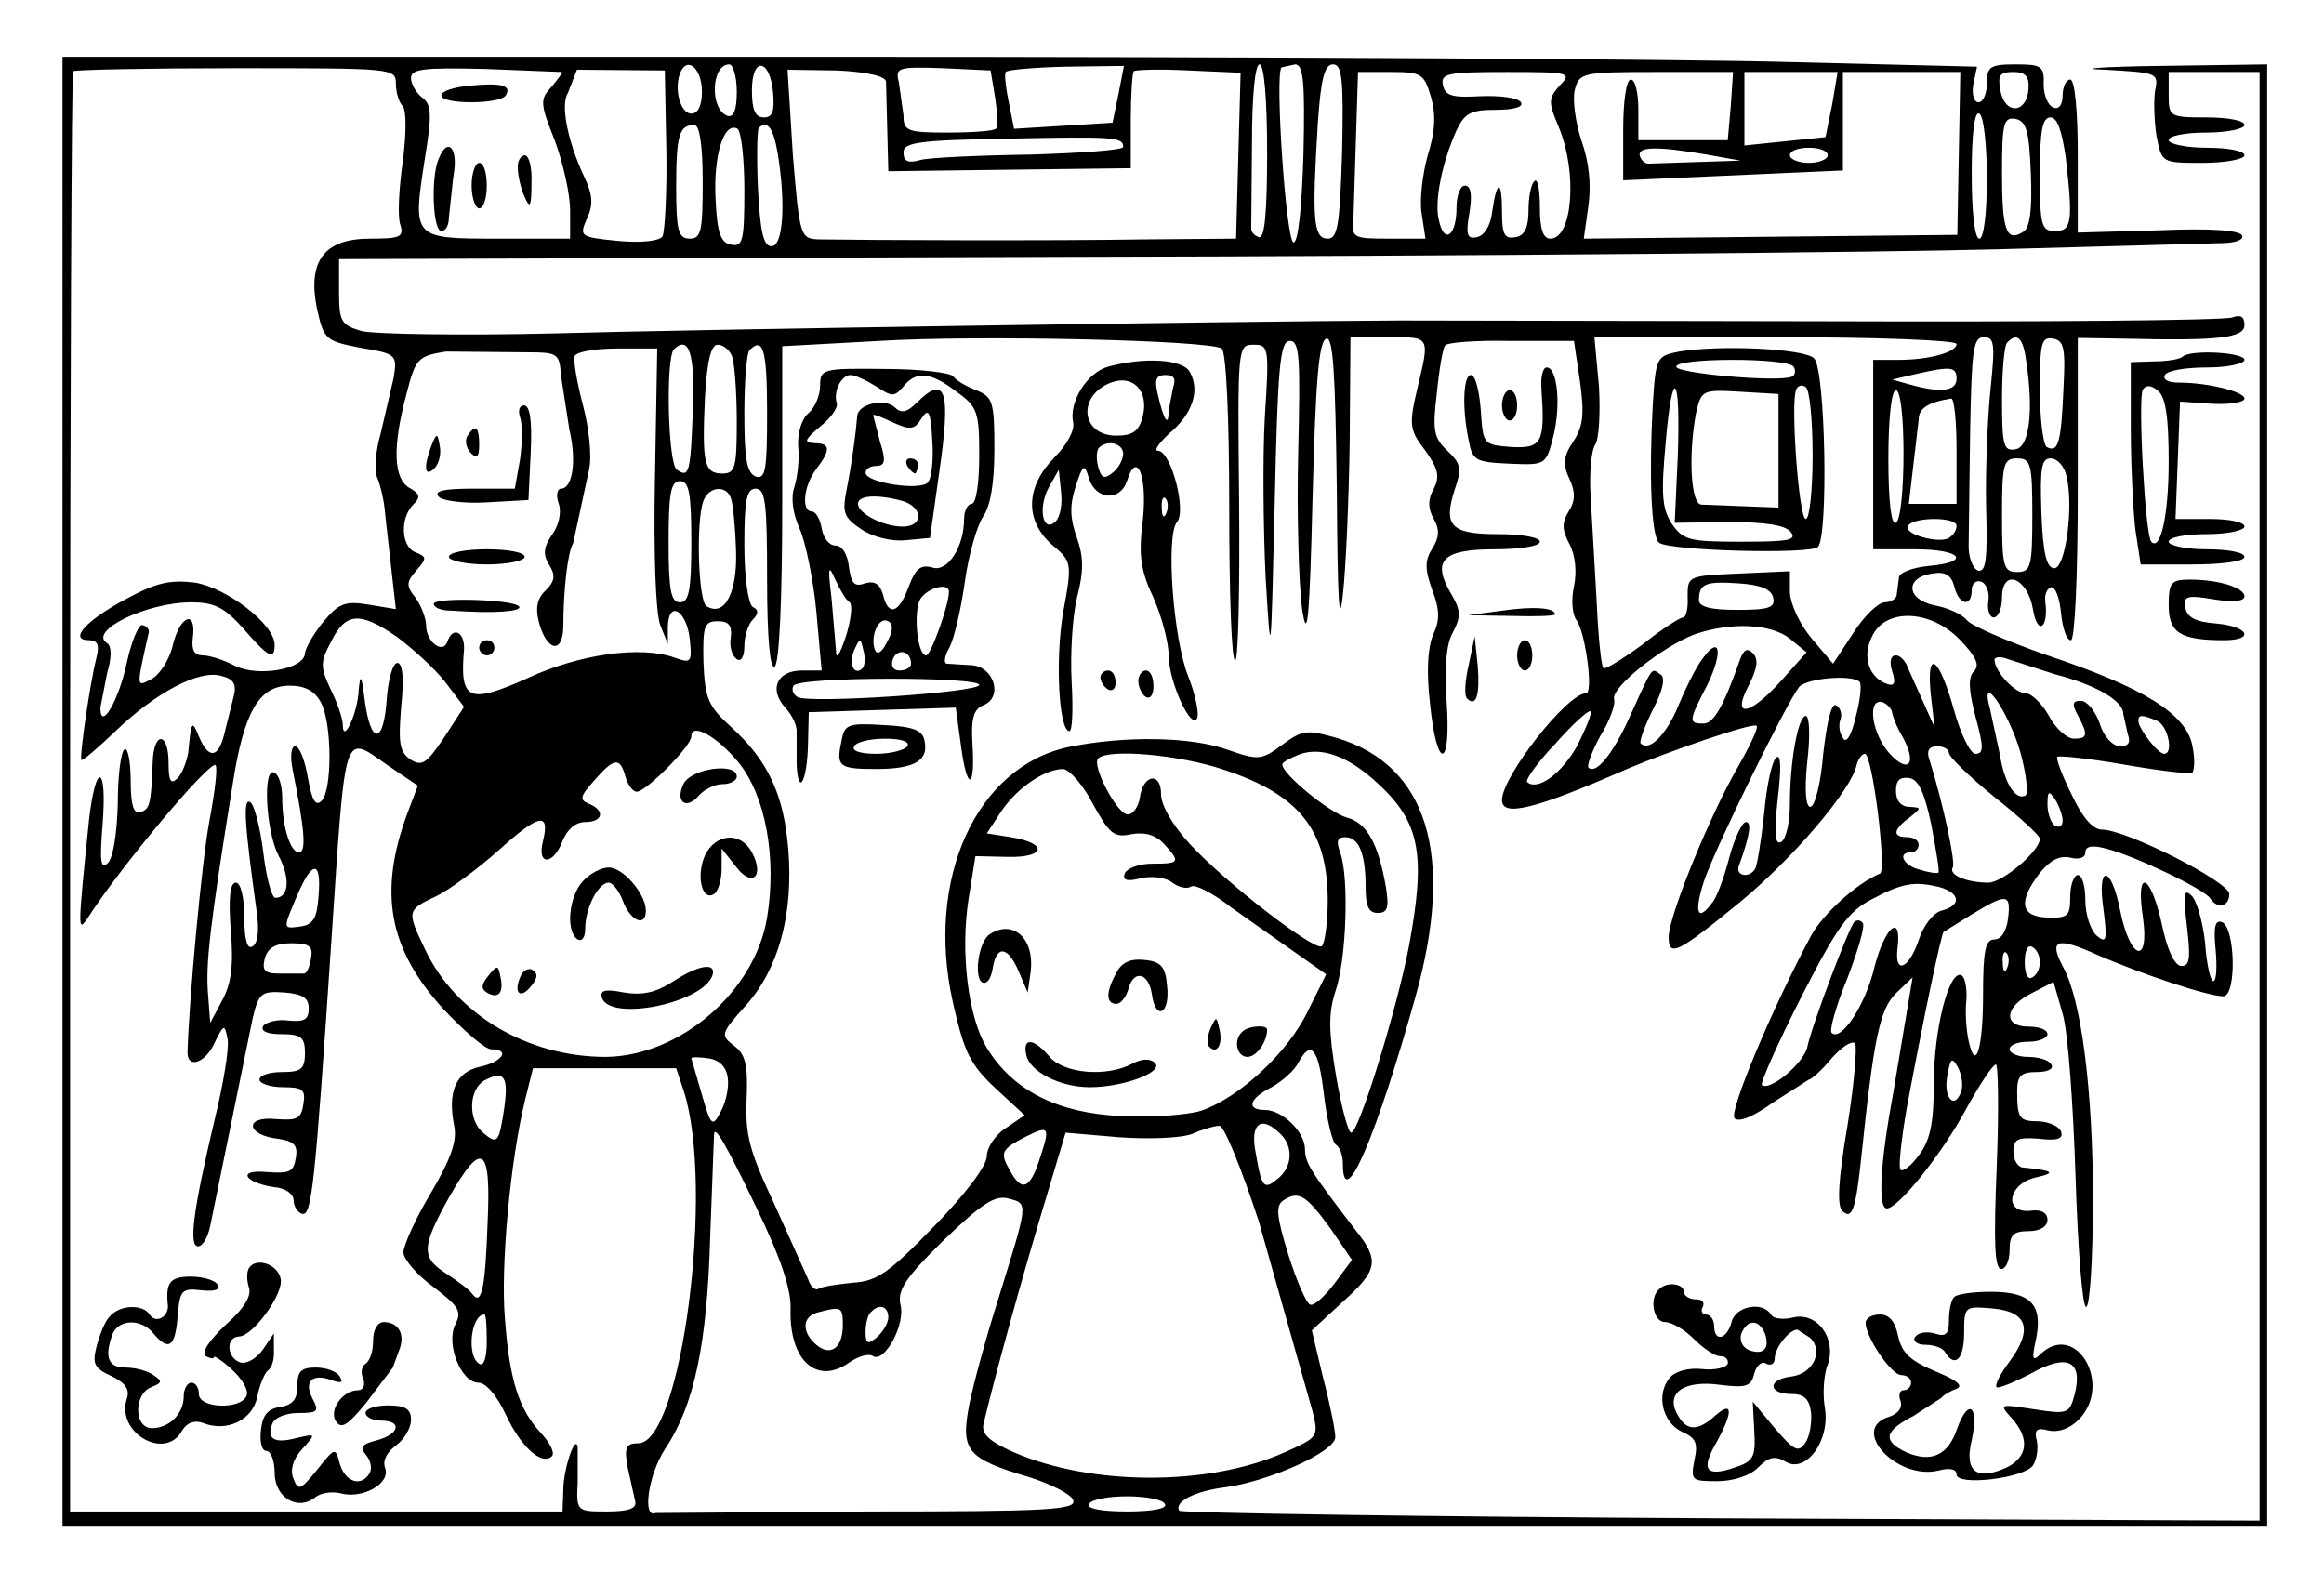 <?xml version="1.0" encoding="UTF-8"?>
<!-- Generated by Pixelmator Pro 3.6.12 -->
<svg width="409" height="279" viewBox="0 0 409 279" xmlns="http://www.w3.org/2000/svg">
    <g id="g1">
        <path id="path2" fill="#000000" stroke="none" d="M 11 139.333 L 11 268.667 L 399 268.667 L 399 11.333 L 380.067 11.6 C 369.533 11.733 365.267 12.133 370.467 12.267 C 379.667 12.8 379.933 12.8 379.267 16 C 379 17.867 379.133 21.467 379.533 24 C 380.467 28.667 380.467 28.667 387.667 28.667 C 391.667 28.667 395 28 395 27.333 C 395 26.533 392.067 26 388.333 26 C 384.733 26 381.667 25.333 381.667 24.667 C 381.667 23.867 384.733 23.333 388.333 23.333 C 392.067 23.333 395 22.667 395 22 C 395 21.2 392.067 20.667 388.333 20.667 C 381.8 20.667 381.667 20.533 381.667 16.667 L 381.667 12.667 L 397.667 12.667 L 397.667 267.6 L 302.867 267.2 C 250.733 266.933 207.8 266.267 207.533 265.867 C 206.6 264.267 210.333 262.4 215.667 261.733 C 223.4 260.667 235 255.467 235 252.933 C 235 251.733 234.067 247.067 232.867 242.533 L 230.867 234.133 L 236.2 229.2 C 242.467 223.6 242.867 221.867 238.6 216.533 C 230.733 206.267 229.667 204.667 229.667 202.267 C 229.667 199.2 225.667 195.333 222.6 195.333 C 219.267 195.333 219.8 193.333 223.8 191.333 C 225.667 190.267 227.8 188.4 228.467 187.067 C 230.733 182.8 232.067 184.533 233 192.667 C 233.533 197.067 234.467 201.067 235.133 201.467 C 235.8 201.867 236.333 203.333 236.333 204.8 C 236.333 213.733 242.2 200.133 249.133 175.333 C 256.067 150.533 251.267 134.667 235.267 129.867 C 230.067 128.4 229.267 128.4 225.667 131.067 C 222.067 133.733 221.533 133.867 216.2 132 C 209.667 129.6 197.8 129.467 188.067 131.467 C 171.8 134.933 162.867 154.667 167.667 176.267 C 169.667 185.2 170.733 187.333 175.133 191.467 L 180.333 196.267 L 177 198.533 C 175.133 199.733 173.667 202 173.667 203.467 C 173.667 205.2 169.8 210.267 164.333 215.867 C 156.467 224 154.333 225.467 150.2 225.733 C 147.4 226 144.733 226.4 144.067 226.8 C 143.533 227.2 142.6 226.4 142.2 225.067 L 136.2 211.733 C 131.8 202.4 131.133 199.6 131.4 193.333 C 131.667 187.2 131.133 185.467 129.133 184 C 126.733 182.133 126.867 181.867 131.267 176.933 C 137 170.533 139.667 160.933 138.733 149.467 C 137.933 139.733 135.133 133.867 128.733 128 C 124.6 124.267 124.067 122.933 123.8 116.533 C 123.667 110.133 123.933 109.333 126.333 109.333 C 128.333 109.333 128.867 110.133 128.6 112.267 C 128.333 113.867 128.867 115.467 129.667 116 C 130.467 116.533 131 115.467 131 113.733 C 131 112 131.667 109.867 132.467 109.067 C 133.533 108 133.533 107.333 132.467 106.8 C 131.667 106.267 131 101.6 131 95.867 C 131 88 131.4 86 133 86 C 134.733 86 135 88.667 135 102.133 C 135 112.4 135.533 117.867 136.333 117.333 C 137.133 116.8 137.667 105.867 137.667 88.667 L 137.667 60.933 L 154.733 60 C 171.933 58.933 212.733 59.867 215 61.333 C 215.8 61.867 216.333 73.467 216.333 89.467 C 216.333 104.533 216.733 116.533 217.4 116.267 C 217.933 115.867 218.2 103.2 218.067 88.133 C 217.8 61.067 217.8 60.667 220.6 60.667 C 223.267 60.667 223.4 61.067 222.6 73.333 C 222.2 80.267 222.333 93.067 222.733 101.6 C 223.667 116.933 223.667 116.667 224.333 88.667 C 224.867 64.4 225.267 60 227 60 C 228.733 60 228.867 62.933 228.467 79.733 C 228.2 90.667 228.6 102.933 229.133 107.067 C 230.067 113.2 230.467 109.333 231 87.467 C 231.533 67.333 232.067 60.133 233.4 59.6 C 234.6 59.2 235 65.2 235.267 86.267 C 235.4 105.6 235.667 110.8 236.333 104.667 C 236.867 99.867 237.4 87.733 237.533 77.6 L 237.667 59.333 L 244.333 59.333 C 251.8 59.333 251.667 59.067 249.4 68.533 C 247.933 74.8 248.067 75.733 250.867 79.333 C 253.133 82.533 253.4 83.867 252.333 86 C 251.267 87.867 251.267 89.467 252.333 91.333 C 253.4 93.2 253.267 94.667 252.067 96.533 C 250.733 98.667 250.733 100.133 252.067 103.867 C 253.4 107.333 253.4 109.2 252.2 111.733 C 251.267 114 251 118.133 251.667 123.867 C 252.867 135.733 255.4 135.467 254.6 123.6 C 254.2 117.6 254.467 113.467 255.667 111.333 C 257.133 108.533 257.133 107.467 255.4 104.533 C 251.933 98.667 253.8 96.667 263 96.667 C 267.4 96.667 271 96.133 271 95.333 C 271 94.533 267.667 94 263.667 94 C 255.267 94 253.933 92.533 256.067 86 C 257.267 82.533 257.133 81.6 254.733 79.333 C 252.333 77.067 252.067 75.867 252.867 69.2 C 253.267 65.067 253.933 61.2 254.333 60.8 C 254.6 60.267 259.8 59.867 265.933 60 L 277 60 L 278.067 67.2 C 278.867 72.933 278.6 75.067 276.867 77.733 C 275.133 80.267 275 81.733 276.2 84.267 C 277.267 86.533 277.267 88.133 276.067 90 C 274.867 92 274.867 93.2 276.2 95.733 C 277.267 97.733 277.533 100.667 277 103.2 C 276.467 105.6 276.733 108.133 277.4 109.067 C 279 111.067 280.467 122 279.133 122 C 275.8 122 264.333 136.667 264.333 140.8 C 264.333 143.867 270.2 142.4 286.333 135.333 C 293.933 132.133 308.6 127.067 309.133 127.733 C 309.533 128 307.933 131.333 305.8 135.067 C 301 143.333 293.667 161.2 293.667 164.933 C 293.667 168.533 295.267 167.733 306.333 158.667 C 315.533 151.067 325.8 139.067 326.733 134.667 C 327 133.6 327.667 132.667 328.2 132.667 C 329.533 132.667 332.067 153.2 330.867 153.733 C 326.733 155.467 320.867 160.8 318.733 164.667 C 311.8 177.6 304.2 195.733 305.267 196.8 C 306.067 197.6 308.733 196.4 312.067 194 L 318.333 190 C 318.733 190 320.6 188.4 322.333 186.267 C 324.067 184.267 325.933 183.067 326.467 183.6 C 326.867 184.133 326.333 190.667 325.133 198.133 C 323.533 207.467 323.267 212.133 324.2 213.067 C 325.933 214.8 326.6 212.8 327.533 204 C 329.8 182.267 330.867 177.6 333.667 174.8 L 336.6 172 L 333.133 192.667 C 330.867 204.933 330.467 212.667 332.067 212.667 C 334.067 212.667 341.667 203.2 345.933 195.333 C 348.333 190.933 350.733 187.333 351.267 187.333 C 351.667 187.333 351.8 195.467 351.4 205.333 C 350.867 218.4 351 223.333 352.2 223.333 C 353 223.333 353.667 221.867 353.667 220 C 353.667 217.333 354.333 216.667 357 216.667 C 359 216.667 360.333 215.867 360.333 214.667 C 360.333 213.467 359.267 212.8 357.4 213.067 C 352.467 213.6 353.4 208.267 358.333 207.2 C 361.933 206.4 361.4 206 356.067 205.467 C 355.133 205.467 354.333 204.133 354.333 202.667 C 354.333 200.4 355.133 200.133 358.867 200.4 C 362.067 200.8 363.133 200.4 362.733 199.2 C 362.467 198.267 360.733 197.467 358.867 197.333 C 355.4 197.333 355 196.933 355 192 C 355 189.333 355.667 188.667 358.467 188.667 C 360.333 188.667 361.533 188.133 361 187.333 C 360.6 186.533 358.733 186 356.867 186 C 355.133 186 353.667 185.333 353.667 184.667 C 353.667 183.867 355.133 183.333 357 183.333 C 358.867 183.333 360.333 182.667 360.333 182 C 360.333 181.2 358.867 180.667 357 180.667 C 352.467 180.667 352.733 177.2 357.533 174.8 L 361.4 172.8 L 363 178.4 C 363.933 181.467 364.867 194.4 365.267 206.933 C 365.667 219.6 366.467 230 367.133 230 C 367.8 230 368.333 221.467 368.333 210.933 C 368.333 192.133 366.333 176.133 363.133 170.267 C 360.467 165.333 361.933 164.8 369 168 C 377 171.467 388.6 175.333 391.267 175.333 C 393.667 175.333 393.4 163.067 391 162.267 C 389.8 161.867 389.533 163.2 389.933 167.2 C 390.2 170.133 390.067 172.667 389.533 172.667 C 389 172.667 388.333 169.6 388.067 165.867 C 387.667 162.267 386.6 158.4 385.667 157.6 C 384.333 156.267 384.2 157.333 384.867 162.933 C 385.533 168.533 385.4 170 383.933 170 C 382.733 170 381.4 167.2 380.467 162.667 C 378.467 153.6 375.8 152.667 377.133 161.467 C 378.333 170 374.867 168.933 373.133 160.267 C 371.533 152.133 369 152 370.2 160.133 C 370.867 165.467 370.733 166.133 369 164.667 C 367.933 163.733 367 160.933 367 158.533 C 367 156 366.467 154 365.667 154 C 365 154 364.333 155.733 364.333 157.867 C 364.333 161.2 363.933 161.6 360.333 161.467 C 355.533 161.333 355.133 158.667 359 153.6 C 360.867 151.333 362.467 150.533 364.333 150.933 C 365.933 151.333 367 150.933 367 150 C 367 148.933 368.2 148.667 370.6 149.333 C 375.533 150.533 388.067 156.533 389 158.133 C 390.2 160 392.333 159.6 392.333 157.333 C 392.333 155.2 374.2 146 369.933 146 C 368.333 146 366.467 143.867 364.6 139.867 C 362.867 136.4 361.8 133.467 362.067 133.2 C 362.333 132.933 367.533 133.467 373.667 134.533 C 379.8 135.6 385.267 136.267 385.8 136 C 386.2 135.6 386.333 133.467 385.8 131.067 C 384.6 125.6 377.4 121.067 360.333 115.333 C 353.4 112.933 347 110.133 346.2 109.2 C 345.4 108.133 342.733 106.933 340.467 106.533 C 335.4 105.467 335.267 101.6 340.067 100.933 C 342.333 100.533 343.4 101.2 343.933 103.2 C 344.733 106.533 347 106.933 347 103.867 C 347 102.667 347.8 102 348.733 102.4 C 349.533 102.667 350.2 104.267 349.933 105.733 C 349.667 107.333 350.2 108.667 350.867 108.667 C 351.667 108.667 352.333 107.067 352.333 105.2 C 352.333 99.867 356.867 101.6 357.8 107.333 C 358.6 112 360.6 110.533 359.933 105.733 C 359.8 104.533 360.333 103.467 361 103.333 C 361.8 103.333 362.467 105.333 362.733 108 C 363 110.533 363.667 112.667 364.467 112.667 C 365.133 112.667 365.667 101.733 365.667 86 L 365.667 59.467 L 374.067 59.6 C 390.467 60 395 59.467 395 57.2 C 395 55.733 394.333 55.333 392.867 55.867 C 391.533 56.4 359 56.667 320.467 56.533 L 246.333 56.4 C 217.933 56.533 120.733 58 97.667 58.667 C 81.133 59.067 65.933 58.8 63.667 58.267 C 60.067 57.2 59.667 56.667 59.667 51.333 L 59.667 45.6 L 188.333 45.2 C 259.133 45.067 332.6 44.4 351.667 43.867 L 390.733 42.8 C 393.267 42.8 394.867 42.267 394.6 41.467 C 394.2 40.533 389.267 40.133 379.933 40.533 L 365.667 40.933 L 365.667 27.467 C 365.667 19.333 365.133 14 364.333 14 C 363.667 14 363 15.2 363 16.8 C 363 18.4 362.333 19.333 361.4 18.933 C 360.467 18.667 359.667 16.8 359.667 14.933 C 359.8 11.6 359.267 11.333 354.733 11.333 C 350.2 11.333 349.667 11.733 349.667 14.667 C 349.667 16.533 349 18 348.2 18 C 347.4 18 347 16.667 347.267 14.933 L 347.933 11.733 L 315.133 10.933 C 297.133 10.4 221.267 10 146.733 10 L 11 10 L 11 139.333 Z M 69.667 14.667 C 69.667 16.267 70.2 18 70.867 18.667 C 71.533 19.467 71.533 23.467 70.867 28.533 C 70.2 33.333 69.933 38.267 70.467 39.6 C 71.133 41.733 70.333 42 65.133 42 C 57 42 54.067 46 55.8 54.4 C 57 59.733 57.267 60 63.4 61.2 C 69.8 62.267 69.933 62.4 69.267 66.533 L 67 76.267 C 66.067 79.467 65.8 82.933 66.467 84.267 C 67 85.6 67.667 88.4 67.8 90.667 L 69.667 107.2 L 64.867 106.4 C 60.733 105.733 59.667 106.133 56.867 109.467 C 55.133 111.6 53.8 114 53.667 114.933 C 53.667 117.733 45.533 119.2 41.4 117.2 C 39.4 116.133 36.867 115.333 35.667 115.333 C 34.2 115.333 33.667 114.4 33.933 112.267 C 34.6 107.333 31.8 108.133 30.467 113.333 C 29.933 115.867 28.2 118.667 26.733 119.467 C 23.933 120.933 23.933 121.333 26.2 111.2 C 26.2 110.667 25.8 110.133 25 110 C 24.333 110 23.133 112.933 22.333 116.533 C 21 123.067 17.667 128.933 17.667 124.533 L 18.867 118.4 C 19.667 115.733 19.667 113.733 18.867 113.2 C 15.4 111.067 25.8 106 33.667 106 C 37.8 106 39.533 106.933 42.867 110.667 C 47.267 115.733 48.333 116.267 48.333 113.467 C 48.333 109.867 39.933 103.467 34.333 102.533 C 29.933 102 27.533 102.533 22.333 105.333 C 15.267 109.067 11.933 112.667 15.667 112.667 C 17.133 112.667 17.533 113.467 17 115.6 C 15.8 120.4 13.933 133.333 14.333 133.733 C 14.467 134 17.267 131.6 20.333 128.667 C 27.4 121.867 35 117.867 38.867 118.933 C 41.133 119.467 41.667 120.4 41.133 122.533 L 39.533 128.933 C 38.467 133.467 36.733 133.733 35 129.6 C 33.8 126.667 33.667 126.8 33.133 132.4 C 32.867 134 32.067 136.133 31.267 136.933 C 30.067 138.133 29.667 137.467 29.667 134.267 C 29.667 128.667 27 128.667 26.867 134.267 C 26.6 141.6 26.333 142.4 24.733 142.933 C 23.533 143.333 23 141.733 23 137.333 C 23 134 22.467 131.467 21.933 131.867 C 21.267 132.267 20.733 136.533 20.733 141.333 C 20.6 146.533 19.933 150.933 19 151.867 C 17.667 153.067 17.533 151.6 18.067 144.933 C 18.867 134.533 16.867 133.867 15.667 144.267 C 13.667 163.867 13.667 164.133 15.4 161.6 C 21.4 152.267 37 133.733 37.933 134.667 C 38.333 135.067 37.8 139.467 36.867 144.4 C 35.533 151.333 33.267 175.867 33 185.2 C 33 188.133 36.067 187.067 37.667 183.733 C 39.4 180.133 39.533 180.133 40.067 182.933 C 40.333 184.667 39.267 190.933 37.8 196.933 C 34.067 212.667 33.133 219.333 34.867 219.333 C 35.667 219.333 36.6 217.733 37 215.733 L 44.467 179.2 C 45.533 174.667 46.067 174.4 50.067 174.667 C 53.267 174.933 54.333 175.6 54.333 177.467 C 54.333 179.467 53.533 179.867 50.733 179.6 C 48.867 179.333 46.867 179.867 46.333 180.533 C 45.8 181.467 47 182 49.533 182 C 53 182 53.667 182.533 53.667 185.333 C 53.667 188.133 53 188.667 49.667 188.667 C 47.533 188.667 45.667 189.2 45.667 190 C 45.667 190.667 47.533 191.333 49.8 191.333 C 53.267 191.333 53.8 191.733 53.4 194.267 C 53 196.933 52.333 197.2 48.467 196.933 C 43 196.4 43.267 199.733 48.867 200.4 C 51.667 200.8 52.467 201.467 52.067 203.733 C 51.667 206.267 51 206.533 47 206.267 C 41.667 205.733 42.867 208.133 48.333 208.933 C 50.2 209.067 51.667 210.133 51.667 211.2 C 51.667 212.267 52.333 213.333 53.133 213.6 C 54.867 214.133 55.4 209.067 58.333 165.333 C 60.867 127.6 60.333 129.2 68.2 134.667 L 73.533 138.267 L 71.667 143.2 C 66.6 156.933 68.333 166.933 77.933 177.467 C 81.667 181.467 85.4 184.667 86.467 184.667 C 89.933 184.667 88.333 186.933 84.467 187.733 C 80.2 188.667 78.733 192.133 79.933 198.133 C 80.467 200.8 79.4 203.867 75.8 210 C 73.133 214.4 71 219.2 71 220.4 C 71 221.6 73.4 224.4 76.333 226.533 C 80.733 229.867 81.267 230.8 80.2 232.933 C 78.333 236.4 81.133 243.333 84.2 243.333 C 85.533 243.333 87.533 245.733 89 248.933 C 91.667 254.667 95.4 258 97.133 256.267 C 97.667 255.733 96.867 254 95.267 252.267 C 91.4 248.133 89.667 243.067 88.867 232.133 C 88.067 222.933 89.8 204.133 92.467 193.333 L 93.8 188 L 119 188 L 120.333 192 C 125.8 208.933 119.933 254 112.333 254 C 110.2 254 109.8 254.667 110.467 258.267 L 111.8 264.267 C 112.067 265.467 110.6 266 106.867 266 C 101.533 266 101.4 266 101.667 260.933 L 101.667 254.667 C 101.267 252.267 99.133 258.533 99.133 262.267 L 99 266 L 12.333 266 L 12.333 139.6 C 12.333 70 12.6 12.8 12.867 12.533 C 13.133 12.267 26.067 12 41.533 12 C 69 12 69.667 12 69.667 14.667 Z M 98.867 12.667 C 99.133 12.667 98.333 13.733 97.133 15.2 C 95 17.467 95 18.133 97.667 24.8 C 99.133 28.8 100.333 34.267 100.333 36.933 L 100.333 42 L 87.667 42 C 72.6 42 72.6 42 74.733 28.133 C 76.067 20.133 75.933 18.4 74.333 17.2 C 73.267 16.4 72.333 14.8 72.333 13.733 C 72.333 12.133 74.467 11.867 85.4 12.133 L 98.867 12.667 Z M 117.267 26.267 C 117.4 33.867 117 40.8 116.6 41.6 C 116.067 42.4 113 42.8 108.733 42.4 C 102.067 41.733 101.933 41.6 103.267 38.533 C 104.467 36 104.333 34.267 102.733 30.933 C 99.933 24.933 98.6 18.4 99.933 16.4 L 101.533 12.267 L 117 12.4 L 117.267 26.267 Z M 123.533 16.133 C 123.533 18.533 122.867 20 121.667 20 C 119.8 20 118.6 15.867 119.667 12.933 C 120.867 9.733 123.533 12 123.533 16.133 Z M 129.667 16.133 C 129.667 19.333 129.133 20.667 128.067 20.4 C 124.867 19.333 125.133 11.333 128.333 11.333 C 129 11.333 129.667 13.467 129.667 16.133 Z M 136.067 16.4 C 136.333 19.6 135.933 20.667 134.467 20.667 C 132.867 20.667 132.333 19.333 132.333 15.867 C 132.333 9.867 135.533 10.267 136.067 16.4 Z M 155.933 14.4 L 156.333 30.133 L 199 29.6 L 199 21.333 C 199 16.8 199.267 12.8 199.533 12.533 C 199.8 12.267 204.2 12.133 209.267 12.4 L 218.333 12.8 L 217.533 42 L 201.267 42.133 C 186.067 42.4 151.933 42.267 144.2 42.133 C 140.867 42 140.733 41.867 139.533 27.2 L 138.6 12.267 L 147.4 12.4 C 152.867 12.667 155.933 13.467 155.933 14.4 Z M 175.133 17.2 C 175.533 19.867 175.667 22.267 175.267 22.667 C 174.867 23.067 171 23.333 166.733 23.333 C 159.667 23.333 159 23.067 159 20.267 L 158.2 14.533 C 157.533 11.867 157.933 11.733 165.933 12 L 174.333 12.4 L 175.133 17.2 Z M 196.867 16.4 L 195.8 21.6 L 178.467 22.667 L 177.533 18 C 177 15.467 176.733 13.067 177 12.667 C 177.267 12.267 182.067 11.867 187.533 11.733 L 197.8 11.6 L 196.867 16.4 Z M 223 26.8 C 223 37.2 222.6 42.133 221.533 41.733 C 220.733 41.467 220.2 40.8 220.2 40.267 L 220.333 25.333 C 220.333 16.933 220.867 11.333 221.667 11.333 C 222.467 11.333 223 17.333 223 26.8 Z M 229.4 26.933 C 229.133 36.267 228.467 42.667 227.667 42.667 C 226.333 42.667 224.333 13.067 225.533 11.867 L 227.933 11.333 C 229.4 11.333 229.667 14.533 229.4 26.933 Z M 236.2 26.667 C 235.8 39.733 235.4 42 233.667 42 C 231.133 42 230.867 38.667 231.933 21.6 C 232.467 13.733 233.133 11.333 234.6 11.333 C 236.2 11.333 236.467 13.867 236.2 26.667 Z M 251.8 16.933 C 252.733 20.133 252.6 23.067 251.267 27.333 C 250.333 30.667 249.8 35.333 250.2 37.6 L 250.867 42 L 244.333 42 C 238.067 42 237.8 41.867 238.2 38.267 L 239 12.667 L 244.733 12.667 C 250.067 12.667 250.6 12.933 251.8 16.933 Z M 274.467 15.067 C 272.467 17.333 272.467 18 274.333 22.4 C 277.667 30.4 276.733 42 272.867 42 C 271.533 42 271 40.267 271 36.4 C 271 33.333 270.6 31.333 270.067 31.867 C 269.4 32.4 269 34.8 269 37.067 C 269 40 268.333 41.467 266.733 41.733 C 264.733 42.133 264.333 41.2 264.333 37.2 C 264.333 31.467 263.4 31.6 262.6 37.333 C 262.333 39.6 261.267 41.467 259.933 41.733 C 258.2 42.133 257.933 41.333 258.6 37.467 C 259.133 34.267 258.867 32.667 257.8 32.667 C 257 32.667 256.333 34.4 256.333 36.533 C 256.333 41.467 254.2 43.067 253.267 38.933 C 252.333 35.6 253.8 28.533 256.333 22.933 C 257.8 19.867 258.867 19.333 263.267 19.333 C 266.467 19.333 268.2 18.8 267.667 18 C 267.133 17.2 264.067 16.8 260.6 16.933 C 255.667 17.2 254.333 16.933 253.933 14.933 C 253.533 12.933 254.733 12.667 265.133 12.667 C 276.333 12.667 276.733 12.8 274.467 15.067 Z M 304.6 18.667 L 304.067 24.667 L 288.333 24.667 L 288.333 19.333 C 288.333 16.4 287.8 14 287 14 C 286.2 14 285.667 17.867 285.667 22.8 L 285.667 31.733 L 324.333 30 L 324.333 12.667 L 345 12.667 L 344.467 41.333 L 278.733 42 L 279.533 36.267 C 280.067 32.533 279.667 28.533 278.333 24.8 C 277.267 21.6 276.733 17.6 277.133 15.867 C 277.933 12.8 278.333 12.667 291.533 12.667 L 305 12.667 L 304.6 18.667 Z M 322.467 18.267 L 321.267 24.133 L 307 25.6 L 307 12.667 L 323.4 12.667 L 322.467 18.267 Z M 357 15.6 C 356.733 20 352.867 20.267 352.067 16 C 351.533 13.2 351.933 12.667 354.333 12.667 C 356.467 12.667 357.133 13.467 357 15.6 Z M 349.667 31.467 C 349.667 37.6 349.133 42 348.333 42 C 347.533 42 347 37.333 347 30.533 C 347 23.333 347.533 19.467 348.333 20 C 349.133 20.4 349.667 25.6 349.667 31.467 Z M 357.4 30.533 C 357.667 36.8 357.267 40.133 356.067 40.8 C 353.133 42.667 352.333 40.667 352.333 30.533 C 352.333 21.733 352.6 20.533 354.733 20.933 C 356.6 21.333 357.133 23.067 357.4 30.533 Z M 363.533 27.6 C 364.867 39.067 364.6 40.667 361.667 40.667 C 359.267 40.667 359 39.733 359 30.667 C 359 23.067 359.4 20.667 360.867 20.667 C 362.067 20.667 362.867 23.067 363.533 27.6 Z M 123.667 32 C 123.667 40.667 123.4 42 121.4 42 C 119.4 42 119 40.667 119 32.933 C 119 23.733 119.533 22 122.2 22 C 123.133 22 123.667 25.6 123.667 32 Z M 131 33.467 C 131 42.267 130.733 43.467 128.733 43.067 C 126.867 42.8 126.2 41.067 125.933 35.067 C 125.533 27.333 127.4 21.333 129.8 22.667 C 130.467 23.2 131 28 131 33.467 Z M 136.867 26.933 C 138.333 36 137.8 43.333 135.8 43.333 C 134.333 43.333 133.8 40.8 133.4 33.2 C 133.133 27.6 133.267 22.8 133.533 22.533 C 135 21.067 136.067 22.4 136.867 26.933 Z M 197.667 25.867 C 197.667 26.4 190.333 26.933 181.4 27.2 C 172.333 27.333 163.667 27.733 162.067 28.133 C 159.8 28.8 159 28.4 159 26.8 C 159 25.067 161.667 24.667 177.4 24.4 C 196.2 24 197.667 24.133 197.667 25.867 Z M 300.333 27.2 L 306.333 28.267 L 290.067 28.8 C 289.533 28.8 288.867 28.267 288.6 27.467 C 288.067 25.733 291.8 25.733 300.333 27.2 Z M 321.667 27.333 C 321.667 28 320.2 28.667 318.333 28.667 C 316.467 28.667 315 28 315 27.333 C 315 26.533 316.467 26 318.333 26 C 320.2 26 321.667 26.533 321.667 27.333 Z M 344.333 60.533 C 344.333 62 339.533 63.333 334.067 63.333 L 329.667 63.333 L 329.667 96.667 L 337 96.667 C 345.267 96.667 347 98.933 339.4 99.6 C 336.6 99.867 334.2 100.8 334.2 101.6 L 333.8 104.667 C 333.8 105.333 332.733 106 331.667 106 C 330.6 106 328.067 108.4 326.2 111.333 L 322.6 116.8 L 318.867 112.4 C 316.733 109.867 315.133 106.4 315 104.267 L 315 100.533 L 306.067 100.933 C 297.133 101.333 297 101.333 297 104.933 C 297.133 107.067 296.733 108.667 296.2 108.667 C 295.667 108.667 292.333 110.8 289 113.467 C 285.533 116 282.467 117.867 282.2 117.6 C 281.8 117.333 281.267 112 281 105.867 L 279.933 87.333 C 279.667 83.333 280.067 79.2 280.733 78.267 C 281.4 77.333 281.667 72.8 281.4 68 L 280.6 59.333 L 312.467 59.333 C 330.067 59.333 344.333 59.867 344.333 60.533 Z M 350.333 68.267 C 349.8 73.333 349.4 82.667 349.533 89.2 C 349.8 98.4 349.533 100.8 348.067 100.4 C 347.133 100 346.333 97.867 346.467 95.6 L 346.733 75.333 C 347 61.6 347.267 59.333 349.133 59.333 C 351 59.333 351.133 60.533 350.333 68.267 Z M 356.6 63.6 C 357.933 72.4 357.133 78.667 354.733 79.067 C 352.6 79.467 352.333 78.4 352.333 70.267 C 352.333 65.2 352.733 60.667 353.267 60.267 C 355 58.4 356.067 59.467 356.6 63.6 Z M 363.133 68.667 C 362.733 78 362.2 79.733 360.2 78.667 C 359.533 78.133 359 73.6 359 68.533 C 359 60.267 359.267 59.2 361.4 59.6 C 363.267 60 363.533 61.333 363.133 68.667 Z M 92.867 62 C 98.2 62 98.467 62.267 98.733 66.133 L 100.2 75.6 C 101.533 81.2 100.733 86 98.733 86 C 98.067 86 97.8 87.2 98.333 88.667 C 98.867 90.133 98.333 92.533 97.133 94.133 C 95.667 96.267 95.533 97.6 96.6 99.333 C 97.8 101.2 97.667 102.267 96.067 103.867 C 94.467 105.333 94.2 107.067 94.867 109.6 C 96.2 114.533 99 115.2 99.133 110.4 C 99.133 103.733 99.933 97.067 100.867 95.6 L 103.667 82.667 C 104.2 80.4 103.667 75.333 102.6 71.333 C 101.533 67.333 100.867 63.333 101.133 62.667 C 101.533 61.867 104.867 61.333 108.733 61.333 L 115.667 61.333 L 115.267 84 C 115 97.467 115.4 108 116.2 110 L 117.533 113.333 L 117.533 110.267 C 117.667 105.467 120.867 107.467 121.4 112.533 C 121.8 116.533 121.667 116.8 118.733 115.733 C 112.867 113.6 102.067 115.067 92.867 119.333 C 82.467 124 80.867 123.333 81.667 114.267 C 81.8 111.2 79.667 110.133 78.733 112.933 C 77.933 115.2 75 112.933 75 110.133 C 75 108.933 74.2 106.667 73.133 105.2 C 71.4 103.067 71.533 102.4 73.267 100.4 C 75.133 98.267 75.133 98 73.133 97.2 C 70.6 96.267 70.333 91.2 72.733 88.8 C 74.067 87.467 73.933 86.933 72.067 85.867 C 69.267 84.267 69 78.8 71.533 69.333 C 73.133 63.067 73.533 62.667 78.467 61.867 L 92.867 62 Z M 121.933 72.133 C 121.533 83.333 121.267 84.133 119.133 82.667 C 117.533 81.733 117.133 63.067 118.6 61.467 C 121.267 58.933 122.333 62.267 121.933 72.133 Z M 128.867 62.8 C 129.267 64 129.667 69.067 129.667 74.133 C 129.667 82.267 129.4 83.333 127.133 83.333 C 123.933 83.333 123.533 81.6 124.067 69.867 C 124.467 63.333 125.133 60.667 126.333 60.667 C 127.267 60.667 128.467 61.6 128.867 62.8 Z M 135 72.667 C 135 82.667 134.733 84.4 133 83.867 C 131.4 83.2 131 80.667 131 72.8 C 131 67.067 131.4 62 131.933 61.6 C 134.333 59.2 135 61.6 135 72.667 Z M 344.333 66.667 C 344.333 68.8 341.667 69.2 336.333 67.733 L 333 66.8 L 337 65.867 C 343.4 64.4 344.333 64.533 344.333 66.667 Z M 335 79.867 C 335 86.133 334.467 91.6 333.667 92 C 332.867 92.533 332.333 88.4 332.333 80.8 C 332.333 73.6 332.867 68.667 333.667 68.667 C 334.467 68.667 335 73.333 335 79.867 Z M 344.333 79.333 L 344.333 88.667 L 335.933 88.667 L 337.667 73.867 C 337.667 71.867 339.267 70.8 343.4 70.133 C 343.933 70.133 344.333 74.133 344.333 79.333 Z M 357.667 90.667 C 357.667 99.733 357.4 100.667 355 100.667 C 352.6 100.667 352.333 99.733 352.333 90.667 C 352.333 81.6 352.6 80.667 355 80.667 C 357.4 80.667 357.667 81.6 357.667 90.667 Z M 363.667 83.733 C 365 88.933 363.533 100 361.533 100 C 360.2 100 359.533 97.467 359.267 90.267 C 359 82.4 359.267 80.667 360.867 80.667 C 362.067 80.667 363.267 82 363.667 83.733 Z M 121.667 95.333 C 121.667 103.867 121.267 106 119.667 106 C 118.067 106 117.667 103.867 117.667 95.333 C 117.667 86.8 118.067 84.667 119.667 84.667 C 121.267 84.667 121.667 86.8 121.667 95.333 Z M 128.6 87.6 C 129 88.533 129.4 92.667 129.533 96.8 C 129.8 104.267 127.533 108.667 124.333 106.667 C 122.867 105.733 122.467 91.6 123.8 88.133 C 124.733 85.6 127.8 85.333 128.6 87.6 Z M 344.333 92.533 C 344.333 93.333 343.8 94.133 343 94.667 C 341.267 95.733 334.867 94 335.8 92.533 C 336.733 90.933 344.333 90.933 344.333 92.533 Z M 312.067 105.2 C 312.467 106.933 311.267 107.333 305.8 107.333 C 301 107.333 299 106.8 299 105.6 C 299 102.667 300.2 102.267 306.067 102.667 C 309.933 102.933 311.8 103.733 312.067 105.2 Z M 69.933 112.133 C 72.6 114.133 76.467 117.6 78.333 120 L 81.667 124.4 L 78.2 129.733 C 75.133 134.267 74.333 134.933 72.333 133.733 C 70.333 132.4 70.067 130.933 70.6 124.4 C 71.133 119.333 70.867 116.667 69.933 116.667 C 69.133 116.667 68.333 119.467 68.067 122.933 C 67.533 131.067 65.267 131.2 64.2 123.333 C 63.667 118.933 63.4 118.4 63.133 121.333 C 63 125.467 60.333 131.067 60.333 127.6 C 60.333 126.533 59.4 123.733 58.2 121.333 C 56.333 117.333 56.333 116.533 58.333 112.8 C 60.867 107.733 63.4 107.6 69.933 112.133 Z M 345 112.667 C 347.8 115.6 348.467 117.067 347.4 118.133 C 346.333 119.2 346.467 121.467 347.667 126.133 C 349.133 131.467 349.133 132.667 347.667 132.667 C 346.733 132.667 345 129.067 343.8 124.667 C 341.133 115.333 339 114.133 339.8 122.267 L 340.467 128 L 335.8 117.6 C 335.4 116.4 334.467 115.333 333.667 115.333 C 332.733 115.333 332.467 116.4 333 118.133 C 333.667 120.133 333.4 120.8 332.2 120.4 C 329 119.333 327.667 115.733 329.4 112.133 C 331.667 106.933 339.8 107.2 345 112.667 Z M 315 112.4 L 317.933 114.8 L 313.533 119.733 C 307.933 126 304.6 126.533 307.8 120.533 C 309.267 117.6 309.533 116 308.467 114.933 C 307.533 114 306.867 114.267 306.2 116.133 C 303.267 124.533 301.533 127.333 299.8 127.333 C 297.133 127.333 297.133 126.933 300.467 120.533 C 303.267 114.8 302.733 111.6 299.667 115.867 C 298.6 117.2 296.733 120.933 295.4 124.133 C 293.267 129.333 290.2 132.4 288.733 130.8 C 288.467 130.533 289.4 127.867 290.867 124.933 C 292.733 121.333 293.133 119.2 292.2 118.667 C 290.6 117.6 291 116.933 287 125.733 C 283.933 132.667 280.867 136.4 279.533 135.067 C 279.267 134.667 280.2 132.133 281.667 129.467 C 283.267 126.933 284.333 124 284.067 123.067 C 283.4 121.067 292.6 113.733 298.333 111.6 C 304.6 109.467 311.667 109.733 315 112.4 Z M 361.667 118.667 C 368.867 120.533 373.667 123.333 373.667 125.6 L 374.467 129.2 C 375 130.667 374.6 131.333 373.133 131.333 C 371.8 131.333 370.2 129.6 369.533 127.333 C 368.733 125.067 367.267 123.333 366.2 123.333 C 364.733 123.333 364.6 123.867 365.667 125.867 C 367.533 129.333 367.4 130 365 130 C 363.8 130 361.8 128.267 360.6 126 C 359.4 123.867 357.533 122 356.467 122 C 354.6 122 351.133 118.267 351 116.133 C 351 115.6 352.067 115.467 353.4 116 L 361.667 118.667 Z M 327.267 120 C 327.667 120.4 327.4 123.2 326.6 126.133 C 325.8 129.6 324.867 130.933 324.333 129.867 C 323.667 128.933 323.533 127.467 323.933 126.533 C 324.2 125.733 323.933 124.533 323.133 124.133 C 322.333 123.6 321.533 126.933 320.867 132.667 C 320.467 137.733 319.4 142 318.6 142 C 317.8 142 317.533 139.067 318.067 134 C 318.6 129.6 318.467 126 317.8 126 C 316.467 126 315 133.867 315 141.6 C 315 144.667 314.333 147.6 313.533 148.133 C 312.333 148.8 312.2 146.8 312.867 140.533 C 313.533 135.067 313.4 132.533 312.6 133.333 C 311.8 134 310.867 138.533 310.467 143.2 C 309.933 148 309.267 152.267 308.867 152.933 C 307.8 154.667 305.267 154.133 306.067 152.267 C 307.933 147.067 308.333 144.667 307.267 144.667 C 306.6 144.667 305.267 147.467 304.333 150.933 C 303.4 154.533 302.067 158.133 301.267 158.933 C 298.733 162.4 298.067 160.533 299.933 154.933 C 301.933 149.067 314.333 123.867 316.6 120.933 C 317.933 119.333 325.933 118.667 327.267 120 Z M 56.467 123.6 C 58.467 127.333 58.467 139.067 56.6 140.933 C 55.533 142 54.867 140.8 54.2 136.933 C 53.667 133.867 52.733 131.333 51.933 131.333 C 51.267 131.333 51 133.067 51.533 135.6 C 53.667 146.267 53.933 150 52.6 150 C 51.133 150 49.667 145.6 49.667 140.4 C 49.667 138.4 49.133 136.4 48.333 136 C 46.2 134.667 46.733 146.133 49 150.533 C 51.133 154.533 50.867 158 48.467 158 C 47.8 158 46.867 154.4 46.333 150 C 45.8 145.6 44.733 141.6 44.067 141.2 C 42.733 140.267 43 144.8 45.133 160.133 C 45.667 163.6 45.4 166 44.467 166.533 C 43.533 167.2 43 165.467 43 161.467 C 43 157.867 42.333 155.333 41.533 155.333 C 40.467 155.333 40.2 158 40.6 163.6 C 41.133 169.733 40.733 173.067 39.133 176 L 37 180 L 36.6 174.8 C 36.2 169.733 36.867 163.333 40.867 138.533 C 42.867 125.333 45.533 120.667 51 120.667 C 53.667 120.667 55.4 121.6 56.467 123.6 Z M 355.533 132.267 C 356.6 136.133 357 139.6 356.467 140 C 354.733 140.933 352.733 137.867 351.933 132.667 L 350.2 124.667 C 348.333 117.867 353.4 125.067 355.533 132.267 Z M 333 125.467 C 333.133 126.133 333.8 128 334.867 129.733 C 337.4 134.4 335.933 136.267 332.6 132.667 C 329.4 129.2 328.467 122.667 331.4 123.6 C 332.2 124 333 124.8 333 125.467 Z M 277.667 131.067 C 275 136 270.6 139.333 268.733 137.6 C 268.467 137.2 270.6 134.133 273.8 130.8 C 276.867 127.333 279.667 124.8 279.933 125.2 C 280.2 125.467 279.133 128.133 277.667 131.067 Z M 379.533 126.8 C 381.533 127.6 382.6 132.667 380.867 132.667 C 379.8 132.667 376.467 128.4 376.333 126.933 C 376.333 125.733 376.867 125.733 379.533 126.8 Z M 129.933 134.133 C 134.733 140 136.733 150.933 135 161.467 C 132.867 174.533 119.667 185.867 106.6 186 C 92.733 186 80.067 178.4 74.733 166.933 C 71.533 160.267 71.667 160.133 76.733 157.733 C 79 156.667 84.067 152.933 87.8 149.6 C 94.867 143.2 96.867 142.8 95.533 148.133 C 94.467 152.4 97.4 152.267 99 148 C 99.8 146 101.267 144.667 103 144.667 C 106.067 144.667 106.6 142.667 103.667 141.467 C 101.933 140.8 102.067 140.133 104.6 137.333 C 108.067 133.333 109.133 133.2 110.067 136.667 C 110.467 138.133 111.4 139.333 112.067 139.333 C 113.667 139.333 121.667 131.333 121.667 129.6 C 121.667 127.067 126.2 129.6 129.933 134.133 Z M 242.333 137.733 C 249.933 144.667 251 150.267 247.933 166.667 C 245.8 177.733 239.133 199.333 237.8 199.333 C 237.267 199.333 236.067 194.8 235.133 189.333 C 233.8 181.467 233.8 178.267 235 174.533 C 237 168.8 237.4 154.533 235.933 150.267 C 235.133 148.133 235.267 147.333 236.733 147.333 C 239.133 147.333 240.333 150.133 240.333 156.133 C 240.333 159.467 240.867 160.667 242.467 160.667 C 244.2 160.667 244.467 159.733 243.933 156.267 C 242.6 148.533 240.6 144.8 237 143.867 C 234.067 143.067 225.667 136.267 225.667 134.533 C 225.667 134.133 227 133.467 228.6 132.8 C 232.467 131.333 237.267 133.067 242.333 137.733 Z M 343 132.533 C 343 133.2 346.6 136.667 351 140.267 C 355.4 143.733 359 147.067 359 147.6 C 359 149.733 352.467 155.333 349.933 155.333 C 346.2 155.333 342.867 154 343.667 152.667 C 344.2 151.867 342.067 141.733 339.533 133.6 C 339 132.133 339.533 131.333 340.867 131.333 C 342.067 131.333 343 131.867 343 132.533 Z M 215.4 135.467 C 228.733 139.867 233.667 146.133 233.667 158.533 C 233.667 162.533 233.133 166.133 232.6 166.533 C 231.267 167.333 215.8 155.467 209.4 148.533 C 206.333 145.2 204.333 141.733 204.333 139.733 C 204.333 135.733 201.133 136.267 200.6 140.4 C 200.333 142 199.4 143.333 198.467 143.333 C 196.6 143.333 192.067 134.667 193.267 133.467 C 195.133 131.733 207.533 132.8 215.4 135.467 Z M 192.333 141.467 C 195.267 146.8 196.067 147.467 199.133 146.8 C 201.533 146.4 203.4 146.933 204.867 148.533 C 207.8 151.733 207.667 152 202.733 152 C 200.467 152 198.333 152.8 197.933 153.733 C 197.533 154.933 198.333 155.2 200.867 154.533 C 202.867 154.133 205.133 154.4 206.333 155.333 C 207.4 156.133 208.867 156.533 209.667 156 C 210.333 155.6 213.533 157.2 216.733 159.733 L 233.4 171.467 L 230.2 177.867 C 226.733 185.2 218.067 193.2 211.4 195.467 C 208.867 196.267 202.467 196.667 197.133 196.4 C 186.067 195.867 178.2 191.867 173.667 184.4 C 170.333 178.933 169 167.467 170.467 158.133 L 171.667 150.667 L 177.4 150.8 C 184.067 150.933 184.467 148.4 177.933 147.333 L 173.667 146.667 L 176.2 142.8 C 179 138.667 183.667 135.467 187 135.333 C 188.2 135.333 190.6 138.133 192.333 141.467 Z M 339.933 145.333 C 340.733 149.733 341.4 153.467 341.133 153.6 C 341 153.733 339.533 153.6 337.933 153.067 C 335 152.4 333.8 150 336.333 150 C 337.133 150 337.667 149.333 337.667 148.667 C 337.667 147.867 336.733 147.333 335.667 147.333 C 333 147.333 333.133 146 336.067 143.867 C 338.2 142.133 338.2 142.133 336.067 142 C 334.6 142 333.667 140.933 333.667 139.2 C 333.667 137.333 334.333 136.667 336.067 136.933 C 337.667 137.2 338.733 139.6 339.933 145.333 Z M 363 144.4 C 363 145.333 362.467 145.733 361.667 145.333 C 361 144.933 360.333 143.2 360.333 141.6 C 360.333 139.2 360.6 139.067 361.667 140.667 C 362.333 141.733 363 143.467 363 144.4 Z M 56.067 157.6 C 55.8 161.6 55.133 162.8 52.733 163.067 C 49.8 163.467 49.8 163.467 52.067 158.133 C 54.867 151.333 56.6 151.2 56.067 157.6 Z M 341.4 156.133 C 345 157.2 345.267 159.333 341.667 160.267 C 340.2 160.667 338.467 162.933 337.667 165.467 C 335.933 170.533 333.4 171.6 333.933 166.933 C 334.733 160.667 331.8 162.933 329.933 170 C 328.333 176.933 323.933 183.467 322.333 181.733 C 321.933 181.333 323.133 176.933 325.133 172.133 C 327 167.2 328.333 162.8 327.8 162.4 C 327.4 161.867 326.733 161.867 326.333 162.267 C 325.4 163.2 318.867 180.4 318.067 184.267 C 317.4 187.2 311.4 192.133 310.067 190.933 C 309.8 190.533 312.867 183.6 317 175.467 C 323.267 163.2 325.267 160.4 329.4 158.267 C 334.867 155.333 337 155.067 341.4 156.133 Z M 353.4 161.6 C 353.133 163.867 352.2 165.333 351 165.333 C 349.4 165.333 349 167.333 349 174.933 C 349 184.667 347.667 188.8 346.467 183.2 C 346.067 181.467 345.8 178.133 346.067 176 C 346.2 173.733 345.8 171.867 345.133 171.6 C 343 170.8 340.333 181.067 340.333 190.667 C 340.333 197.733 339.667 200.8 337.667 203.333 C 336.333 205.2 334.867 206.267 334.467 205.867 C 334.067 205.467 334.6 200.667 335.533 195.2 C 338.333 180.133 341.667 164.133 342.067 164 L 347 160.933 C 353.133 157.2 353.933 157.2 353.4 161.6 Z M 54.733 168.667 C 54.467 170.267 53.933 171.467 53.4 171.333 L 49.133 171.333 C 46.6 171.333 46.067 170.8 46.6 168.667 C 47.133 166.8 48.467 166 51.267 166 C 54.467 166 55.133 166.533 54.733 168.667 Z M 359 169.333 C 359 170.4 358.467 171.6 357.667 172 C 356.867 172.533 356.333 171.333 356.333 169.333 C 356.333 167.333 356.867 166.133 357.667 166.667 C 358.467 167.067 359 168.267 359 169.333 Z M 353.267 170.267 C 352.867 171.333 352.467 170.933 352.467 169.467 C 352.333 168 352.733 167.2 353.133 167.733 C 353.533 168.133 353.667 169.333 353.267 170.267 Z M 128.067 189.6 C 128.333 191.2 127.8 193.867 126.867 195.6 C 125.4 198.4 125.133 198.267 123.533 192.667 L 121.667 186.267 C 121.667 186 123 186 124.733 186.267 C 126.6 186.533 127.8 187.733 128.067 189.6 Z M 345.133 192.133 C 343.933 195.467 341.933 193.067 342.733 189.2 C 343.267 186.133 343.533 186 344.6 187.867 C 345.267 189.2 345.533 191.067 345.133 192.133 Z M 88.733 195.067 C 87.8 201.2 87.533 201.467 85 199.333 C 82.333 197.067 82.467 191.733 85.267 190.133 C 88.733 188.267 89.533 189.467 88.733 195.067 Z M 183 203.867 C 181.267 209.333 179.8 209.867 177.667 205.867 C 175.933 202.8 176.2 202.267 180.6 200 C 184.6 198 184.867 198.267 183 203.867 Z M 221.533 214.933 L 231 248.4 C 232.067 252.8 232.067 252.933 226.067 255.6 C 212.6 261.6 192.067 261.467 178.467 255.6 C 173.933 253.6 172.6 252.267 173.133 250.4 C 174.733 243.733 177.933 231.733 182.467 216.267 L 187.533 199.333 L 196.867 200.133 C 202.333 200.533 207.8 200.267 209.667 199.6 C 211.533 198.8 213.667 198.133 214.6 198.133 C 215.4 198 218.467 205.6 221.533 214.933 Z M 225.4 199.6 C 227.667 201.867 227.4 205.333 225 207.333 C 222.467 209.467 222.067 209.2 221 202.933 C 219.933 197.733 221.933 196.133 225.4 199.6 Z M 133 212.267 C 137.4 221.333 139.267 226.933 139.133 230.4 C 138.867 239.467 143.8 243.867 149.533 239.733 C 151.133 238.667 152.867 238.133 153.667 238.667 C 155.667 239.867 159.4 233.067 158.467 229.6 C 157.933 227.067 159.267 224.933 166.067 218.267 C 172.867 211.733 175.133 210.267 177.533 210.933 C 181 211.867 181 211.467 175.667 228.667 C 173.667 234.933 171.4 243.2 170.6 247.067 C 169 255.333 170.067 256.667 181.267 260 C 185 261.2 188.467 262.933 188.867 264 C 189.533 265.733 184.467 266 153 266 L 115.4 266.267 C 113 267.333 114.067 259.6 117 255.067 C 122.2 247.333 124.467 236.533 125 217.333 L 125.667 199.6 C 125.8 198 127.667 201.2 133 212.267 Z M 85.8 215.467 C 85.4 226.8 84.733 229.867 83.133 227.733 C 82.733 227.067 80.733 225.6 78.733 224.267 C 74.067 221.333 74.067 219.6 79.133 210.533 C 84.867 200.533 86.467 201.6 85.8 215.467 Z M 234.2 216.267 L 237.933 221.733 L 234.867 225.867 C 233.133 228.133 231.267 229.867 230.6 229.6 C 229.933 229.467 228.2 225.467 226.733 220.8 C 224.6 213.867 224.467 212.133 225.933 211.2 C 228.6 209.467 229.933 210.4 234.2 216.267 Z M 148.333 233.2 C 148.333 237.2 146.2 238.8 143.667 236.667 C 141 234.4 141.133 231.6 144.067 230.933 C 148.067 229.867 148.333 230 148.333 233.2 Z M 156.333 231.867 C 156.333 232.8 155.4 234.4 154.333 235.333 C 152.733 236.667 152.333 236.533 152.333 234.4 C 152.333 232.933 152.733 231.333 153.267 230.933 C 154.733 229.333 156.333 229.867 156.333 231.867 Z M 85.667 236.133 C 85.667 238.933 85.133 240.533 84.333 240 C 82.067 238.667 82.867 231.333 85.267 231.333 C 85.533 231.333 85.667 233.467 85.667 236.133 Z M 205 264.667 C 205.533 265.467 203 266 198.333 266 C 193.667 266 191.133 265.467 191.667 264.667 C 192.067 263.867 195.133 263.333 198.333 263.333 C 201.533 263.333 204.6 263.867 205 264.667 Z"/>
        <path id="path5" fill="#000000" stroke="none" d="M 43.8 223.2 C 43.4 223.867 43.4 225.333 43.8 226.533 C 44.333 228 43 230.267 39.667 233.2 C 36.733 236 35.4 238 36.2 238.667 C 37 239.067 37.667 239.2 37.667 238.8 C 37.667 238.533 39.133 239.467 40.867 241.067 C 42.6 242.667 43.8 244.667 43.4 245.6 C 42.467 248.133 35 247.867 35 245.333 C 35 244.267 34.467 243.333 33.667 243.333 C 33 243.333 32.333 244.4 32.333 245.733 C 32.333 248.8 29.8 251.333 26.733 251.333 C 23.533 251.333 23.533 245.333 26.6 244.133 C 28.6 243.333 28.6 243.067 27 242 C 25.933 241.2 23.667 240.667 22.067 240.667 C 19 240.667 18.333 238.8 19.8 234.8 C 20.867 232.133 24.867 232 27 234.667 C 29.667 237.867 30.867 237.067 31.267 231.6 C 31.667 227.067 31.933 226.667 35.4 227.067 C 37.8 227.333 38.867 226.933 38.333 226.133 C 37.933 225.333 35.8 224.667 33.533 224.667 C 29.933 224.667 29.133 225.733 29.533 229.6 C 29.8 231.733 27.4 233.067 26.333 231.333 C 25.133 229.467 21 229.6 19.267 231.733 C 18.467 232.533 17.533 234.933 17 236.933 C 16.2 240 16.6 240.8 19.533 242.133 C 22.067 243.333 22.867 244.533 22.333 246.133 C 20.333 252.133 29.133 257.2 32.067 251.733 C 32.867 250.4 34.2 249.867 35.667 250.4 C 39.933 252.133 44.467 249.867 45.267 245.867 C 45.667 243.733 46.6 241.6 47.133 241.2 C 47.8 240.8 48.333 239.2 48.2 237.6 L 48.2 234.667 L 46.2 237.6 C 45 239.2 43.267 240.133 42.2 239.733 C 39.933 238.933 39.667 235.333 42.067 235.2 C 44.467 235.2 49.933 227.733 49.4 225.067 C 48.867 222.4 45 221.2 43.8 223.2 Z"/>
        <path id="path6" fill="#000000" stroke="none" d="M 65.667 235.867 C 65.667 237.733 65.133 239.467 64.333 240 C 63.667 240.4 63.4 241.6 63.933 242.667 C 64.333 243.733 63.933 244.667 63 244.667 C 60.333 244.667 57.8 248.133 59.133 250.133 C 60.067 251.6 61.267 250.8 64.6 246.667 L 69.133 240.667 L 70.2 237.733 C 71.4 234.933 70.2 232.667 67.533 232.667 C 66.467 232.667 65.667 234 65.667 235.867 Z"/>
        <path id="path7" fill="#000000" stroke="none" d="M 52.333 243.867 C 52.333 246.267 51.533 247.2 49.4 247.6 C 47.133 247.867 46.2 249.067 45.933 251.6 C 45.667 253.733 46.067 255.333 46.867 255.333 C 47.667 255.333 48.333 257.067 48.333 259.2 C 48.333 263.6 52.467 266 55.533 263.467 C 56.333 262.8 58.333 262.4 59.933 262.8 C 63.8 263.867 68.733 261.067 67.8 258.4 C 67.267 257.067 68.067 255.6 69.667 254.4 C 71.133 253.333 72.333 251.333 72.333 249.867 C 72.333 248 71.4 247.333 68.333 247.333 C 66.2 247.333 64.333 247.867 64.333 248.667 C 64.333 249.333 65.533 250 67 250 C 70.867 250 70.333 252.4 66.333 253.467 C 63.667 254.133 63.267 254.667 64.467 256.133 C 65.267 257.067 65.533 258.533 65 259.333 C 63.533 261.733 60.733 260.8 59.8 257.6 C 59 254.667 59 254.667 55.8 258.667 C 52.867 262.267 52.467 262.4 51.667 260.267 C 51 258.8 51.533 256.8 53.133 255.067 C 55.667 252.267 55.667 252.267 52.2 253.067 C 48.2 254.133 46.867 253.2 47.933 250.533 C 48.333 249.467 50.333 248.667 52.467 248.667 C 55.933 248.667 56.2 248.4 55 246.133 C 53.4 243.067 55 241.6 58.467 242.933 C 60.067 243.467 60.467 243.333 59.8 242.267 C 59.267 241.333 57.4 240.667 55.533 240.667 C 53 240.667 52.333 241.333 52.333 243.867 Z"/>
        <path id="path8" fill="#000000" stroke="none" d="M 82.733 15.067 C 79.933 15.333 77.667 16 77.667 16.8 C 77.667 18.4 87.933 18.4 89 16.8 C 90.067 15.067 88.467 14.533 82.733 15.067 Z"/>
        <path id="path9" fill="#000000" stroke="none" d="M 77.133 28.133 C 75.8 31.467 76.2 40.667 77.667 40.667 C 78.467 40.667 79 39.6 79 38.267 L 79.8 30.933 C 80.733 26 78.733 23.867 77.133 28.133 Z"/>
        <path id="path10" fill="#000000" stroke="none" d="M 91.133 29.6 C 91.133 30.933 91.667 33.2 92.333 34.667 C 93.267 36.8 93.533 36.4 93.533 32.267 C 93.667 29.6 93.133 27.333 92.333 27.333 C 91.667 27.333 91 28.4 91.133 29.6 Z"/>
        <path id="path11" fill="#000000" stroke="none" d="M 83 32.667 C 83 34.8 83.667 36.667 84.333 36.667 C 85.133 36.667 85.667 34.8 85.667 32.667 C 85.667 30.4 85.133 28.667 84.333 28.667 C 83.667 28.667 83 30.4 83 32.667 Z"/>
        <path id="path12" fill="#000000" stroke="none" d="M 295.533 61.867 C 291.533 62.667 291.4 62.8 290.867 71.333 C 290.2 83.6 290.6 94.133 291.933 95.467 C 293.4 96.933 318.467 97.6 319.933 96.267 C 321.8 94.4 321.267 65.067 319.267 63.067 C 317.533 61.333 302.733 60.667 295.533 61.867 Z M 315.667 64.533 C 316.067 65.2 315.933 66 315.4 66.267 C 313.267 67.333 295 65.733 295 64.533 C 295 62.933 314.6 62.933 315.667 64.533 Z M 295.267 80.4 L 294.733 92 L 304.2 91.867 C 310.6 91.867 314.2 92.4 315.133 93.6 C 316.333 95.067 314.733 95.333 306.467 95.333 C 297.267 95.333 296.2 95.067 294.2 92.133 C 292.467 89.467 292.333 86.8 293.133 78 C 294.333 64 295.8 65.6 295.267 80.4 Z M 319 80.133 C 319 86.267 318.467 91.333 317.8 91.333 C 316.6 91.333 315.133 71.467 316.067 68.667 C 316.333 67.867 317.133 67.6 317.8 68.133 C 318.467 68.533 319 73.867 319 80.133 Z M 313 79.333 L 313 89.333 L 299.4 88.8 C 297.533 88.667 297.133 80 298.467 72.8 C 299.4 68.667 299.533 68.533 306.2 68.933 L 313 69.333 L 313 79.333 Z"/>
        <path id="path13" fill="#000000" stroke="none" d="M 91.533 73.467 C 91.933 74.533 91.933 77.867 91.533 80.8 L 90.6 86 L 83.267 86 C 78.067 86 76.2 86.4 77.267 87.467 C 77.933 88.133 81.8 88.667 85.8 88.4 L 93 88 L 93.4 79.6 C 93.667 74 93.267 71.333 92.2 71.333 C 91.4 71.333 91.133 72.267 91.533 73.467 Z"/>
        <path id="path14" fill="#000000" stroke="none" d="M 82.2 76.8 C 81.8 77.6 82.067 78.933 82.867 79.733 C 83.933 80.8 84.333 80.4 84.333 78.267 C 84.333 75.067 83.667 74.533 82.2 76.8 Z"/>
        <path id="path15" fill="#000000" stroke="none" d="M 75.933 78.4 C 74.467 82.267 74.733 84.133 76.467 82.4 C 77.267 81.6 77.667 79.867 77.4 78.533 C 77 76.133 76.867 76.133 75.933 78.4 Z"/>
        <path id="path16" fill="#000000" stroke="none" d="M 79 98 C 79 98.667 82.067 99.333 85.667 99.333 C 89.4 99.333 92.333 98.667 92.333 98 C 92.333 97.2 89.4 96.667 85.667 96.667 C 82.067 96.667 79 97.2 79 98 Z"/>
        <path id="path17" fill="#000000" stroke="none" d="M 76.333 106.267 C 76.333 106.933 77.667 107.467 79.4 107.467 C 87.267 108 91.667 107.6 91.4 106.8 C 90.867 105.467 76.333 105.067 76.333 106.267 Z"/>
        <path id="path18" fill="#000000" stroke="none" d="M 84.333 114 C 84.333 114.667 85 115.333 85.667 115.333 C 86.467 115.333 87 114.667 87 114 C 87 113.2 86.467 112.667 85.667 112.667 C 85 112.667 84.333 113.2 84.333 114 Z"/>
        <path id="path19" fill="#000000" stroke="none" d="M 120.333 137.867 C 118.733 141.067 120.733 142.667 123 140 C 123.933 138.933 125.8 138 127.133 138 C 128.6 138 129.667 137.333 129.667 136.667 C 129.667 134.133 121.8 135.2 120.333 137.867 Z"/>
        <path id="path20" fill="#000000" stroke="none" d="M 124.067 150.533 C 122.467 154.133 123.533 158.667 125.667 157.333 C 126.333 156.933 127 154.933 127 152.933 L 127 149.333 L 129.533 152.533 C 132.333 156.267 134.6 154.267 132.333 150 C 130.333 146.267 125.933 146.667 124.067 150.533 Z"/>
        <path id="path21" fill="#000000" stroke="none" d="M 102.6 155.067 C 100.067 157.733 99.533 164 101.667 165.333 C 102.467 165.733 103 164.933 103 163.333 C 103 159.867 105.267 155.333 107.133 155.333 C 107.8 155.333 109 156.8 109.667 158.667 C 111 162.133 113.667 163.2 113.667 160.267 C 113.667 157.333 109.667 152.667 107.133 152.667 C 105.8 152.667 103.8 153.733 102.6 155.067 Z"/>
        <path id="path22" fill="#000000" stroke="none" d="M 85.933 171.733 C 84.733 173.2 84.6 174 85.667 174.667 C 87.667 175.867 88.733 174.8 88.067 171.867 C 87.667 169.867 87.533 169.733 85.933 171.733 Z"/>
        <path id="path23" fill="#000000" stroke="none" d="M 91.533 172 C 90.333 174.933 91.667 175.867 93.533 173.467 C 94.6 172.133 94.733 171.333 93.667 170.667 C 93 170.267 91.933 170.8 91.533 172 Z"/>
        <path id="path24" fill="#000000" stroke="none" d="M 118.333 172.8 C 115.4 174.667 113.133 175.2 109.8 174.667 C 106.467 174 105.533 174.267 105.933 175.6 C 107.4 179.867 123.8 176.533 125.4 171.6 C 126.067 169.333 123 169.733 118.333 172.8 Z"/>
        <path id="path25" fill="#000000" stroke="none" d="M 174.2 164.4 C 172.2 165.6 171.267 172.4 173 172.933 C 173.8 173.2 174.467 172 174.733 170.267 C 175.4 166.267 177.4 166.533 179.267 170.933 L 180.867 174.667 L 181.4 170.933 C 182.067 165.2 178.333 161.733 174.2 164.4 Z"/>
        <path id="path26" fill="#000000" stroke="none" d="M 196.467 171.2 C 194.6 174.533 194.6 176.667 196.467 176.667 C 197.267 176.667 198.2 175.467 198.6 174 C 199.533 170.533 202.2 171.2 202.733 175.067 C 203.4 179.733 205.933 178.4 205.4 173.6 C 205.133 170.133 204.333 169.2 201.4 168.933 C 199 168.667 197.4 169.333 196.467 171.2 Z"/>
        <path id="path27" fill="#000000" stroke="none" d="M 213 181.067 C 212.467 182.4 212.333 183.867 212.867 184.267 C 214.2 185.6 215.267 183.733 214.6 181.067 C 214.067 178.8 214.067 178.8 213 181.067 Z"/>
        <path id="path28" fill="#000000" stroke="none" d="M 218.6 181.6 C 217 183.067 217.667 186 219.533 186 C 221.133 186 223 183.333 223 181.2 C 223 180.267 219.533 180.533 218.6 181.6 Z"/>
        <path id="path29" fill="#000000" stroke="none" d="M 180.6 185.6 C 181.133 188.533 186.467 191.333 191.8 191.333 C 197.667 191.333 204.867 188.667 203.267 187.067 C 202.467 186.267 201 186.267 199.267 187.2 C 194.733 189.6 187.267 188.933 184.733 186 C 181.933 182.667 179.933 182.533 180.6 185.6 Z"/>
        <path id="path30" fill="#000000" stroke="none" d="M 384.067 62.8 C 383.667 63.2 381.4 63.6 379.133 63.6 L 375 63.733 L 375 75.333 C 375 81.733 375.4 89.733 375.8 93.2 L 376.733 99.333 L 385.8 99.333 C 391 99.333 395 98.8 395 98 C 395 97.2 392.067 96.667 388.333 96.667 C 384.733 96.667 381.667 96 381.667 95.333 C 381.667 94.533 384.733 94 388.333 94 C 392.067 94 395 93.333 395 92.667 C 395 91.867 392.333 91.333 389 91.333 L 382.867 91.333 L 383.667 70.667 L 389.4 71.067 C 392.467 71.2 395 70.8 395 70.133 C 395 68.933 388.6 67.333 383.4 67.333 C 381.533 67.333 380.6 66.8 381 66 C 381.4 65.2 384.733 64.667 388.467 64.667 C 392.067 64.667 395 64 395 63.333 C 395 62 385.4 61.467 384.067 62.8 Z M 381.667 81.2 C 381.667 90.8 380.2 97.067 378.6 95.333 C 377.533 94.267 376.2 69.867 377.133 68.533 C 377.667 67.733 378.6 67.733 379.8 68.8 C 381.133 69.867 381.667 73.467 381.667 81.2 Z"/>
        <path id="path31" fill="#000000" stroke="none" d="M 195 64.533 C 191.267 65.6 188.067 70.8 188.867 74.4 C 189.133 75.733 187.8 78.267 185.533 80.533 C 180.467 85.733 180.333 91.6 185.133 95.867 C 188.6 98.8 188.733 98.933 187.133 107.6 C 185.667 115.867 186.333 128.667 188.2 128.667 C 188.733 128.667 188.867 124.8 188.6 120 C 188.333 115.2 188.733 108.533 189.533 105.2 C 190.733 100.533 190.733 98.133 189.533 94.667 C 188.333 91.333 188.2 89.067 189.267 85.733 C 190.6 81.6 190.867 81.467 191.667 84.267 C 192.867 88 197.133 88.267 198.333 84.667 C 200.067 79.067 201.933 83.733 201.133 91.467 C 200.333 97.733 200.733 100.4 203 105.2 C 204.467 108.533 205.667 113.067 205.667 115.333 C 205.667 120 209.8 128.933 210.733 126.267 C 211 125.333 210.333 122.133 209.133 119.067 C 206.467 112.533 205.133 94.267 207.133 91.867 C 208.867 89.867 206.067 79.333 203.8 79.333 C 203 79.333 203.933 78 205.8 76.267 C 209.8 72.933 211.267 68.8 209.4 65.467 C 208.2 63.2 201.4 62.8 195 64.533 Z M 201.133 73.2 C 200.467 75.867 199.4 76.667 196.467 76.667 C 190.2 76.667 189.533 69.6 195.533 67.333 C 199.4 65.867 202.2 68.8 201.133 73.2 Z M 206.467 68.133 L 205.667 72.267 C 205.667 75.2 204.867 74.133 203.8 69.6 C 203.133 66.8 203.4 66 205.133 66 C 206.6 66 207 66.667 206.467 68.133 Z M 197.667 79.867 C 197.667 80.8 196.867 82.4 195.8 83.2 C 194.333 84.4 193.8 84.133 193.267 82.133 C 192.867 80.667 193 79.2 193.4 78.8 C 194.867 77.333 197.667 78 197.667 79.867 Z M 185.8 91.733 C 183.533 94 182.6 89.333 184.6 85.733 L 186.333 82.667 L 186.733 86.533 C 187 88.667 186.6 90.933 185.8 91.733 Z M 205.267 90.267 C 204.867 91.333 204.467 90.933 204.467 89.467 C 204.333 88 204.733 87.2 205.133 87.733 C 205.533 88.133 205.667 89.333 205.267 90.267 Z"/>
        <path id="path32" fill="#000000" stroke="none" d="M 144.333 67.867 C 144.333 69.6 143.4 71.733 142.333 72.667 C 141.133 73.6 140.333 76.133 140.467 78.533 C 140.733 80.8 140.333 84 139.8 85.733 C 139.133 87.6 139.533 90.4 140.733 93.067 C 141.8 95.467 143.133 102 143.667 107.6 L 144.6 118 L 141.133 118 C 136.733 118 135.267 121.333 138.2 124.533 C 139.533 126 140.333 127.867 140.2 128.933 L 140.2 134.533 C 140.467 140.4 142.067 137.467 142.2 130.933 L 142.333 125.333 L 168.2 124.533 L 169.133 131.333 C 170.2 139.333 171.667 139.067 171.133 130.8 C 170.867 126.4 171.4 124.8 173 124.133 C 176.6 122.8 175 117.333 171 117.067 L 166.6 116.8 C 166.067 116.667 166.2 115.467 167.133 113.867 C 167.933 112.267 169.133 107.2 169.8 102.4 C 170.467 97.6 171.933 92.533 173 90.933 C 174.333 89.067 175 84.933 175 79.067 C 175 70.667 174.733 69.867 171.8 68.667 C 170.067 68 168.2 66.933 167.8 66.267 C 167.4 65.6 161.933 64.933 155.667 64.933 C 144.733 64.8 144.333 64.933 144.333 67.867 Z M 154.2 68 C 157 69.867 157.4 69.867 159 68 C 161.267 65.2 163.8 65.467 168.333 68.933 C 172.067 71.6 172.333 72.533 172.333 80.267 C 172.333 84.933 171.8 88.667 171 88.667 C 170.333 88.667 169.667 89.867 169.667 91.333 C 169.667 96.267 166.733 100.8 164.067 99.867 C 162.067 99.333 161.133 100 159.933 103.2 C 158.2 108 156.333 108.533 155.4 104.667 C 154.867 102.8 153.933 102.133 152.2 102.667 C 150.333 103.333 149.8 102.667 149.4 99.733 C 149.133 97.467 148.2 96 147 96 C 145.933 96 144.867 94.667 144.6 92.933 C 144.333 91.333 143.533 90 142.867 90 C 141 90 141.4 85.467 143.667 82.533 C 146.2 79.2 146.2 78 143.4 78 C 141.4 77.867 141.533 77.467 144.333 75.067 C 146.2 73.6 147.533 71.733 147.267 70.933 C 146.6 68.933 148.067 66 149.667 66 C 150.467 66 152.467 66.933 154.2 68 Z M 149.533 106 C 150.067 106.4 149.8 109.067 148.867 112 C 147.8 115.2 147.133 116.267 147.133 114.533 L 146.333 105.2 C 145.667 99.733 145.8 99.2 147 102 C 147.8 103.733 148.867 105.6 149.533 106 Z M 167 104.133 C 167 106.533 163.8 115.333 163 115.333 C 161.4 115.333 160.733 107.733 161.933 105.467 C 163.133 103.467 167 102.4 167 104.133 Z M 156.067 113.067 C 155.133 114.933 154.333 115.333 153.933 114.267 C 153.133 111.733 154.733 108.4 156.333 109.333 C 157.267 109.867 157.133 111.2 156.067 113.067 Z M 151.8 117.6 C 150.333 119.067 149.267 116.8 150.333 114.4 C 151.4 112.133 151.4 112.133 151.933 114.4 C 152.333 115.733 152.2 117.2 151.8 117.6 Z M 160.333 116.8 C 160.333 117.467 159.4 118 158.333 118 C 157.133 118 156.733 117.2 157.133 116 C 157.933 114 160.333 114.533 160.333 116.8 Z M 172.333 120.533 C 172.333 121.867 142.333 123.867 140.333 122.667 C 139.533 122.133 139.267 121.333 139.667 120.667 C 140.6 119.067 172.333 119.067 172.333 120.533 Z"/>
        <path id="path33" fill="#000000" stroke="none" d="M 161.267 70.933 C 159.667 72.533 158.6 72.8 157.533 71.733 C 155.8 70 151 71.067 150.867 73.2 C 150.6 76.4 149.933 81.467 149 86.133 C 148.2 90.267 148.467 91.067 151.667 93.2 C 153.667 94.533 157 95.333 159.4 95.067 L 163.667 94.667 L 165.267 83.333 C 167.4 68.667 166.467 65.733 161.267 70.933 Z M 163.267 84.933 C 161.8 86.4 152.333 84.933 152.333 83.2 C 152.333 82.533 153.133 82 154.2 82 C 155.8 82 155.933 81.067 154.867 77.733 L 153.667 73.067 C 153.667 72.8 155.267 73.467 157.267 74.4 C 160.2 75.733 161 75.6 162.2 73.6 C 163.4 71.733 163.8 72.4 164.067 77.467 C 164.333 80.933 163.933 84.267 163.267 84.933 Z M 158.733 88.133 C 162.467 89.2 162.6 92.667 158.867 92.667 C 155.533 92.667 151 90.4 151 88.667 C 151 87.2 154.2 86.933 158.733 88.133 Z"/>
        <path id="path34" fill="#000000" stroke="none" d="M 159.667 82 C 160.067 82.667 160.733 83.333 161.133 83.333 L 161.667 82 C 161.667 81.2 161 80.667 160.2 80.667 C 159.533 80.667 159.267 81.2 159.667 82 Z"/>
        <path id="path35" fill="#000000" stroke="none" d="M 271.267 68.267 C 271.933 77.867 271.4 78.933 266.067 78.667 C 261 78.267 261 78.267 260.6 72.133 C 260.333 68.8 259.667 66 258.867 66 C 257.533 66 257.267 71.733 258.467 77.467 C 259.133 81.067 259.667 81.333 265.667 81.6 C 272.067 81.867 272.067 81.867 273.4 76.667 C 274.733 71.2 274.067 64.667 272.2 64.667 C 271.533 64.667 271.133 66.267 271.267 68.267 Z"/>
        <path id="path36" fill="#000000" stroke="none" d="M 264.333 71.333 C 264.333 72.8 265 74 265.667 74 C 266.467 74 267 72.8 267 71.333 C 267 69.867 266.467 68.667 265.667 68.667 C 265 68.667 264.333 69.867 264.333 71.333 Z"/>
        <path id="path37" fill="#000000" stroke="none" d="M 381.667 106.533 C 381.667 111.333 383.667 112.667 391.4 112.667 C 396.867 112.667 395.8 110.267 390.067 109.733 C 386.467 109.467 384.867 108.667 384.6 106.933 C 384.2 104.933 384.867 104.667 389.533 105.467 C 392.867 106 395 105.867 395 104.933 C 395 103.467 390.6 102 385.4 102 C 382.067 102 381.667 102.533 381.667 106.533 Z"/>
        <path id="path38" fill="#000000" stroke="none" d="M 264.333 107.467 L 258.333 108.267 L 266.067 108.4 C 270.2 108.533 273.667 108.4 273.667 108.133 C 273.667 106.933 269.933 106.667 264.333 107.467 Z"/>
        <path id="path39" fill="#000000" stroke="none" d="M 258.467 117.067 C 257.8 119.867 257.667 122.533 258.2 122.933 C 259.8 124.533 260.467 122.267 260.067 117.2 L 259.533 112 L 258.467 117.067 Z"/>
        <path id="path40" fill="#000000" stroke="none" d="M 267 115.333 C 267 116.8 267.667 118 268.333 118 C 269.133 118 269.667 116.8 269.667 115.333 C 269.667 113.867 269.133 112.667 268.333 112.667 C 267.667 112.667 267 113.867 267 115.333 Z"/>
        <path id="path41" fill="#000000" stroke="none" d="M 193.667 119.2 C 193.667 120 194.333 120.933 195 121.333 C 195.8 121.733 196.333 121.2 196.333 120.133 C 196.333 118.933 195.8 118 195 118 C 194.333 118 193.667 118.533 193.667 119.2 Z"/>
        <path id="path42" fill="#000000" stroke="none" d="M 200.333 119.867 C 200.333 120.933 201 122.267 201.667 122.667 C 202.467 123.067 203 122.267 203 120.8 C 203 119.2 202.467 118 201.667 118 C 201 118 200.333 118.8 200.333 119.867 Z"/>
        <path id="path43" fill="#000000" stroke="none" d="M 148.067 130.533 C 147.133 134.933 147.667 135.333 154.2 135.333 C 160.867 135.333 163.4 133.867 162.733 130.533 C 162.467 128.533 160.867 127.867 155.533 127.6 C 149.133 127.2 148.6 127.467 148.067 130.533 Z M 159.667 131.333 C 159.267 132 156.733 132.667 154.2 132.667 C 151.4 132.667 149.8 132.133 150.333 131.333 C 150.733 130.533 153.267 130 155.8 130 C 158.6 130 160.2 130.533 159.667 131.333 Z"/>
        <path id="path44" fill="#000000" stroke="none" d="M 291.933 226.933 C 290.2 228.533 291 232.667 293 232.667 C 294.2 232.667 296.467 234 298.067 235.6 C 299.8 237.333 301.8 238.667 302.733 238.667 C 303.667 238.667 304.2 239.2 304.067 240 C 303.8 240.667 301.8 241.2 299.533 240.933 C 297.133 240.667 294.733 241.333 293.8 242.533 C 291.4 245.467 292.6 250.4 296.067 252 C 298.467 253.067 298.867 254 298.2 256.933 C 297.533 260.533 297.667 260.667 302.2 260.667 C 305 260.667 307.933 259.733 309.4 258.267 C 311.267 256.4 312.333 256.133 314.2 257.2 C 317.8 259.467 322.2 253.467 321.133 247.6 C 320.733 245.2 321 241.733 321.667 240.133 C 323.267 235.6 319.8 230.8 315.533 231.867 C 313.933 232.267 312.067 232.133 311.667 231.333 C 310.2 228.933 305.4 229.867 304.733 232.667 C 303.933 235.733 301.667 236.267 301.667 233.333 C 301.667 232.267 301 231.333 300.2 231.333 C 299.533 231.333 299.267 230.667 299.667 230 C 300.067 229.2 299.533 228.667 298.467 228.667 C 297.267 228.667 296.333 228 296.333 227.333 C 296.333 225.867 293.267 225.467 291.933 226.933 Z M 310.6 234.667 C 311.533 237.333 310.333 238.533 307.8 237.6 C 306.6 237.067 306.067 235.867 306.467 234.667 C 307.533 232.133 309.533 232.133 310.6 234.667 Z M 318.6 235.467 C 321 237.867 319 241.867 315.133 242.267 C 311 242.8 311.133 245.333 315.4 245.333 C 317.533 245.333 318.467 246.267 318.733 248.667 C 318.867 250.533 318.467 252.933 317.667 254 C 316.467 255.733 315.667 255.2 312.333 251.333 L 308.467 246.667 L 308.733 251.867 C 309 256.4 308.6 257.2 305.267 258.267 C 300.2 260 299.267 258.667 302.067 253.867 C 305 248.533 305 246.4 301.933 249.067 C 298.733 252 296.733 251.867 295.133 248.8 C 293.133 245.067 296.467 242.8 302.867 243.733 C 307.267 244.267 308.2 244 308.733 241.733 C 309.133 240.267 310.067 239.467 310.867 240 C 311.667 240.4 312.333 240 312.333 239.067 C 312.333 237.2 314.867 234 316.333 234 L 318.6 235.467 Z"/>
        <path id="path45" fill="#000000" stroke="none" d="M 343.933 228.267 C 343.4 228.667 343 230.533 343 232.267 C 343 234.8 342.467 235.333 340.467 234.667 C 339 234.267 337.533 234.533 337 235.333 C 336.6 236 337.4 236.667 338.867 236.667 C 340.333 236.667 341.933 237.2 342.333 238 C 344.067 240.8 345.667 239.2 345.667 234.533 C 345.667 229.867 345.8 229.867 350.6 230.267 C 356.867 230.8 357.8 234 353.667 239.6 C 352.067 241.733 351 243.733 351.4 244.133 C 351.667 244.4 354.333 243.333 357.4 241.733 C 363.8 238.133 366.6 239.467 365.133 245.333 C 364.2 248.8 363.933 248.933 357.933 248 C 351.8 247.067 351.8 247.067 354.067 249.6 C 357.267 253.2 356.867 256.4 353.133 258.267 C 347.8 260.667 345.667 258.933 347 253.467 C 348.333 247.467 346.467 245.867 344.467 251.333 C 342.867 256.133 339.933 257.467 335.533 255.6 C 331.267 253.6 331.533 251.867 336.733 249.2 L 341.667 246 C 342.067 245.467 343.267 244.8 344.333 244.4 C 345.667 243.867 344.2 242.8 340.6 241.333 C 336.2 239.467 334.733 238.133 334.067 235.2 C 333.533 232.533 332.467 231.333 330.867 231.333 C 329.4 231.333 328.333 232 328.333 232.8 C 328.333 235.333 332.867 242 334.6 242 C 335.533 242 336.333 242.533 336.333 243.333 C 336.333 244 335.8 244.667 335 244.667 C 334.333 244.667 334.067 245.467 334.467 246.533 C 334.867 247.733 334.067 248.8 332.467 249.333 C 325.4 251.467 333.8 260.533 341.133 258.8 C 343.133 258.267 344.333 258.533 344.333 259.467 C 344.333 261.6 356.333 260.133 357.8 257.867 C 358.467 256.8 358.733 254.933 358.467 253.6 C 357.933 251.6 358.467 251.2 360.467 251.733 C 362.2 252.133 364.2 251.467 365.8 249.867 C 371.933 243.733 365.4 232.4 359.133 238.267 C 357.667 239.733 357.533 239.2 358.333 235.6 C 359.533 229.6 357.4 227.333 350.333 227.333 C 347.267 227.333 344.333 227.733 343.933 228.267 Z"/>
    </g>
</svg>
